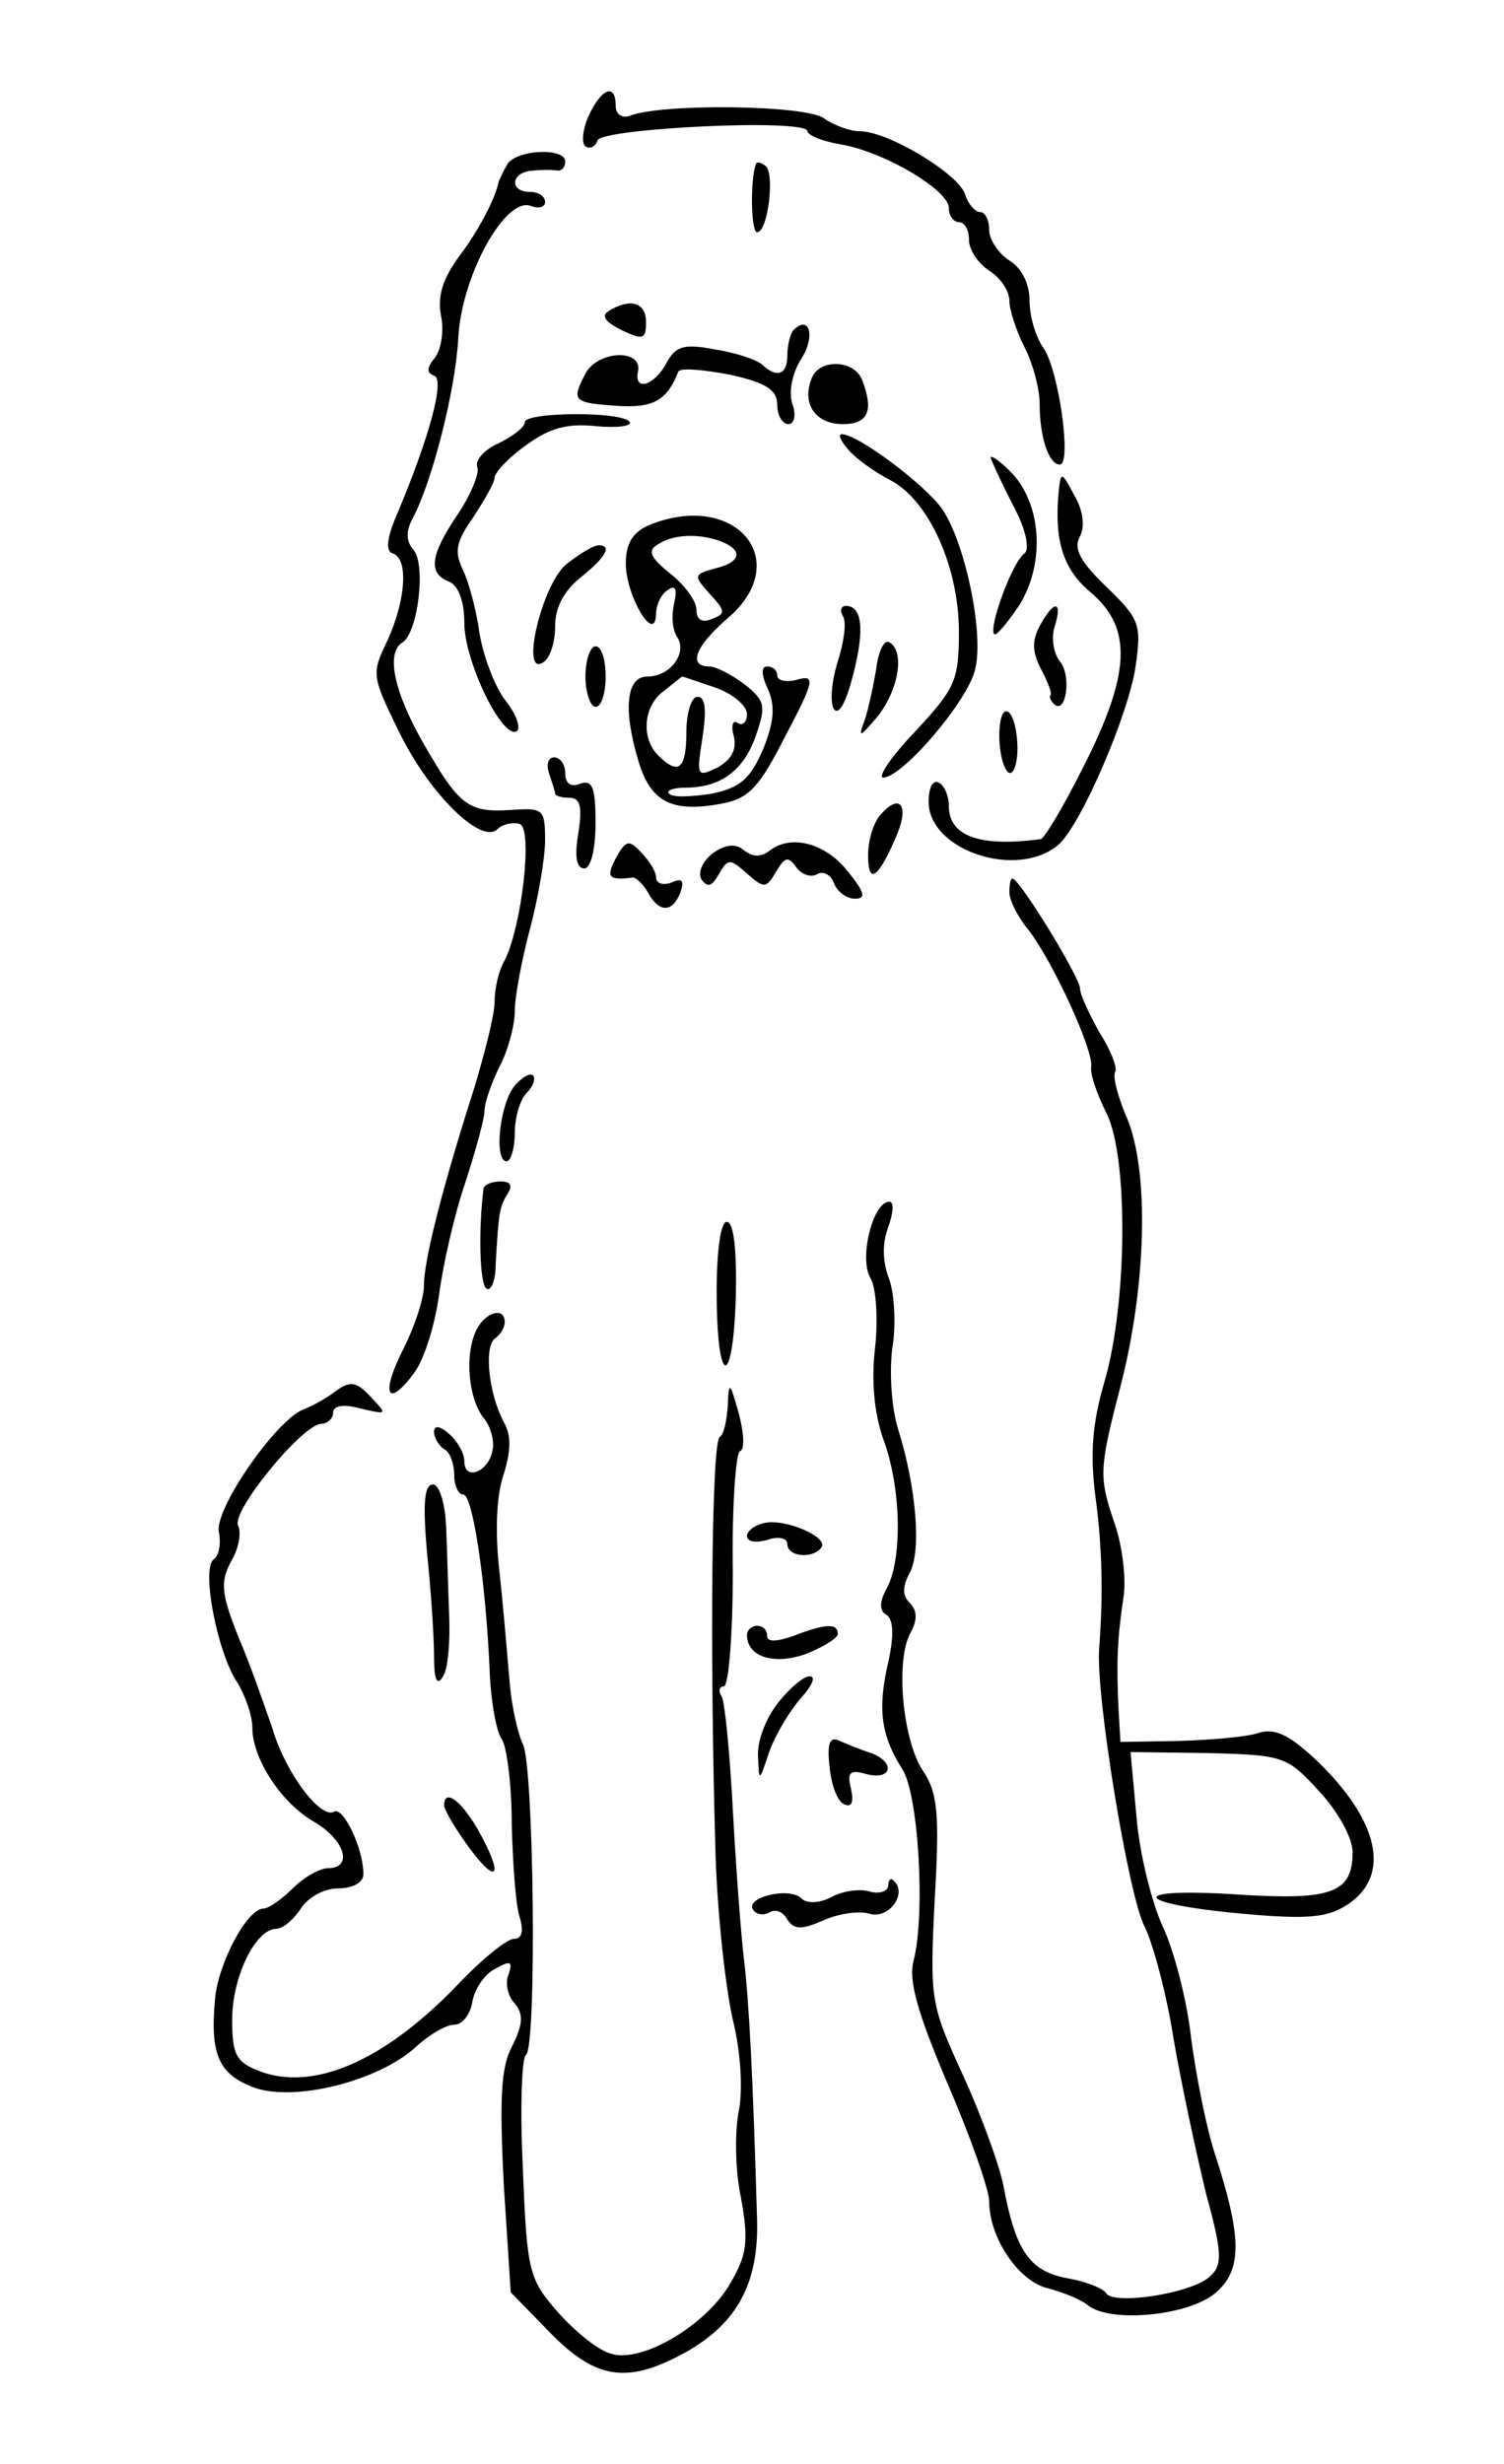 <?xml version="1.0" standalone="no"?>
<!DOCTYPE svg PUBLIC "-//W3C//DTD SVG 20010904//EN"
 "http://www.w3.org/TR/2001/REC-SVG-20010904/DTD/svg10.dtd">
<svg version="1.0" xmlns="http://www.w3.org/2000/svg"
 width="149pt" height="244pt" viewBox="0 0 149 244"
 preserveAspectRatio="xMidYMid meet">
<g transform="translate(0,244) scale(0.1,-0.1)"
fill="#000000" stroke="none">
<path d="M583 2325 c-6 -14 -7 -27 -3 -30 5 -3 10 0 12 6 4 12 208 22 208 9 0
-4 15 -10 33 -13 42 -7 107 -45 107 -63 0 -8 5 -14 10 -14 6 0 10 -8 10 -18 0
-9 9 -23 20 -30 11 -7 20 -20 20 -30 0 -9 7 -30 15 -46 8 -15 15 -41 15 -56 0
-33 9 -60 20 -60 12 0 -1 93 -16 115 -8 11 -14 32 -14 47 0 17 -8 33 -20 40
-11 7 -20 21 -20 30 0 10 -4 18 -9 18 -5 0 -12 8 -15 18 -7 20 -76 62 -104 62
-10 0 -26 6 -36 13 -18 13 -162 15 -193 2 -7 -2 -13 2 -13 10 0 23 -14 18 -27
-10z"/>
<path d="M503 2278 c-4 -7 -8 -15 -9 -18 -3 -16 -20 -49 -40 -75 -15 -21 -21
-38 -17 -58 3 -15 0 -33 -6 -41 -8 -10 -9 -15 -1 -18 11 -3 -4 -60 -37 -138
-10 -23 -11 -36 -4 -38 16 -5 13 -46 -5 -86 -16 -33 -16 -35 11 -90 30 -62 82
-113 98 -97 5 5 15 7 22 5 13 -5 2 -101 -15 -135 -6 -10 -10 -28 -10 -41 0
-13 -10 -52 -21 -88 -31 -97 -49 -168 -49 -193 0 -13 -9 -40 -20 -62 -23 -45
-17 -61 10 -25 10 13 21 48 25 78 4 30 15 79 26 111 10 31 19 63 19 71 0 8 7
28 15 44 8 15 15 40 15 55 0 14 7 51 15 81 8 30 15 70 15 88 0 31 -2 32 -33
30 -43 -3 -52 4 -87 65 -30 52 -38 91 -21 101 15 10 23 76 11 91 -8 9 -8 19
-1 32 19 36 42 125 45 178 3 62 47 141 72 131 8 -3 14 -1 14 4 0 6 -7 10 -15
10 -21 0 -19 20 3 21 9 1 20 1 25 0 4 0 7 4 7 9 0 14 -47 12 -57 -2z"/>
<path d="M749 2278 c-6 -16 -5 -68 1 -68 11 0 18 60 8 66 -4 3 -8 4 -9 2z"/>
<path d="M603 2132 c-8 -5 -3 -11 13 -19 21 -10 24 -9 24 8 0 20 -16 24 -37
11z"/>
<path d="M786 2113 c-3 -3 -6 -15 -6 -25 0 -19 -10 -23 -25 -9 -6 5 -27 12
-47 15 -31 6 -39 3 -48 -14 -12 -22 -32 -28 -28 -8 5 23 -40 21 -52 -2 -14
-27 -13 -29 33 -32 35 -2 48 6 59 34 2 4 24 2 51 -3 36 -8 47 -15 47 -30 0
-10 5 -19 11 -19 6 0 8 9 4 20 -4 12 0 31 9 45 14 22 8 44 -8 28z"/>
<path d="M804 2065 c-10 -25 4 -45 31 -45 25 0 31 13 19 44 -8 20 -43 21 -50
1z"/>
<path d="M520 2022 c0 -5 -12 -14 -26 -21 -14 -6 -24 -17 -21 -24 2 -6 -7 -28
-20 -47 -27 -40 -29 -58 -8 -66 9 -4 15 -19 15 -41 0 -38 38 -116 52 -107 4 3
0 16 -11 30 -11 14 -22 44 -26 67 -3 23 -11 52 -17 64 -8 17 -6 27 11 51 11
17 21 34 21 39 0 5 14 20 31 32 23 17 41 22 69 19 21 -2 36 0 34 4 -7 11 -104
10 -104 0z"/>
<path d="M841 1994 c7 -8 26 -22 42 -30 37 -20 67 -85 67 -150 0 -48 -4 -56
-43 -98 -24 -25 -38 -46 -32 -46 19 0 84 76 91 107 9 34 -9 123 -32 158 -16
24 -84 75 -100 75 -4 0 -1 -7 7 -16z"/>
<path d="M982 1985 c2 -5 12 -27 23 -48 12 -23 15 -41 10 -45 -12 -8 -36 -74
-30 -80 2 -2 13 11 25 29 26 42 22 102 -10 133 -12 12 -21 17 -18 11z"/>
<path d="M1049 1955 c-5 -50 4 -79 32 -102 41 -35 39 -80 -7 -171 -20 -40 -39
-72 -43 -73 -61 -8 -91 3 -91 33 0 9 -4 20 -10 23 -6 3 -10 -5 -10 -19 0 -48
87 -77 128 -43 22 18 70 129 77 177 6 42 4 47 -29 79 -26 25 -33 38 -26 50 5
10 3 26 -6 41 -12 23 -13 23 -15 5z"/>
<path d="M643 1920 c-16 -7 -23 -18 -23 -38 0 -32 29 -81 30 -50 0 9 5 20 12
24 7 5 9 1 6 -13 -3 -12 -2 -27 3 -34 10 -16 -7 -39 -30 -39 -20 0 -24 -31 -9
-82 12 -42 33 -53 82 -44 28 5 38 16 64 67 29 55 30 61 12 56 -11 -3 -20 -1
-20 4 0 5 -4 9 -10 9 -6 0 -6 -8 1 -23 7 -16 6 -32 -5 -59 -13 -30 -23 -38
-51 -44 -20 -3 -39 -4 -42 0 -4 3 4 6 16 6 35 0 58 17 70 52 10 29 9 34 -11
50 -13 10 -29 18 -35 18 -22 0 -14 20 17 47 68 57 9 128 -77 93z m71 -16 c23
-9 20 -21 -6 -27 -21 -6 -21 -7 -5 -25 16 -17 16 -20 2 -25 -9 -4 -15 -1 -15
9 0 9 -12 25 -26 36 -20 16 -23 23 -12 29 15 10 40 11 62 3z m-5 -145 c17 -6
31 -18 31 -26 0 -8 -4 -12 -9 -9 -5 4 -7 -3 -4 -13 3 -13 -2 -23 -16 -31 -21
-10 -21 -9 -15 30 4 27 3 40 -5 40 -6 0 -11 -16 -11 -35 0 -37 -8 -43 -28 -23
-17 17 -15 49 6 64 9 7 17 14 18 14 1 0 15 -5 33 -11z"/>
<path d="M562 1882 c-25 -19 -47 -113 -24 -98 7 4 12 20 12 36 0 19 9 35 25
48 25 20 32 32 18 32 -5 0 -18 -8 -31 -18z"/>
<path d="M835 1830 c4 -6 1 -26 -5 -45 -6 -19 -8 -40 -4 -47 5 -7 12 6 19 33
12 46 9 69 -7 69 -5 0 -6 -5 -3 -10z"/>
<path d="M1030 1820 c-8 -15 -7 -26 1 -42 7 -13 11 -24 10 -26 -2 -2 0 -6 3
-9 12 -12 18 28 6 42 -6 8 -9 23 -5 35 8 26 -1 26 -15 0z"/>
<path d="M868 1777 c-3 -17 -8 -41 -12 -52 -6 -16 -4 -15 13 5 21 26 28 65 12
74 -5 3 -11 -9 -13 -27z"/>
<path d="M580 1770 c0 -16 5 -30 10 -30 6 0 10 14 10 30 0 17 -4 30 -10 30 -5
0 -10 -13 -10 -30z"/>
<path d="M990 1711 c0 -16 4 -32 9 -36 5 -3 9 8 9 25 -1 40 -18 50 -18 11z"/>
<path d="M544 1674 c3 -9 6 -18 6 -20 0 -2 6 -4 14 -4 11 0 13 -9 9 -35 -4
-23 -2 -35 6 -35 6 0 11 18 11 45 0 35 -3 43 -15 39 -9 -4 -15 0 -15 10 0 9
-5 16 -11 16 -6 0 -8 -7 -5 -16z"/>
<path d="M873 1634 c-7 -7 -13 -25 -13 -41 0 -30 10 -23 28 19 13 30 4 43 -15
22z"/>
<path d="M610 1590 c-10 -19 -7 -22 17 -19 3 0 10 -6 15 -15 11 -20 24 -20 32
0 4 12 2 15 -9 10 -8 -3 -15 -1 -15 5 0 6 -7 17 -15 25 -12 13 -15 12 -25 -6z"/>
<path d="M706 1595 c-10 -8 -15 -19 -11 -26 6 -8 10 -7 17 5 9 16 11 16 28 1
17 -15 19 -15 29 2 9 15 12 15 20 4 5 -7 14 -10 20 -7 6 4 14 0 17 -8 3 -9 13
-16 21 -16 11 0 10 6 -7 27 -22 28 -56 37 -77 21 -9 -7 -17 -7 -26 0 -8 7 -18
6 -31 -3z"/>
<path d="M1000 1556 c0 -7 8 -24 19 -37 24 -31 65 -120 62 -136 -1 -7 6 -27
15 -45 22 -43 21 -189 -2 -267 -12 -41 -14 -71 -9 -111 7 -51 8 -98 4 -152 -4
-44 29 -246 45 -276 8 -16 22 -67 29 -113 8 -46 23 -115 32 -152 16 -58 16
-70 4 -81 -17 -17 -96 -29 -103 -17 -3 5 -21 12 -39 15 -37 7 -51 27 -63 92
-4 20 -22 70 -40 109 -32 70 -33 74 -28 174 5 85 3 106 -12 128 -20 31 -27
109 -12 136 7 13 7 22 -1 30 -7 7 -7 16 0 29 12 21 7 84 -11 142 -7 22 -9 58
-6 81 4 23 2 54 -3 68 -7 18 -7 36 -1 52 5 14 6 25 1 25 -16 0 -30 -55 -19
-75 6 -9 8 -41 5 -69 -4 -33 -1 -65 8 -91 18 -48 19 -118 4 -147 -8 -14 -8
-23 -1 -27 7 -4 8 -20 2 -47 -11 -47 -7 -73 14 -106 16 -25 23 -144 11 -190
-5 -20 4 -51 34 -122 23 -53 41 -105 41 -116 0 -36 29 -79 58 -86 15 -4 33
-11 40 -17 23 -18 103 -10 128 14 25 23 24 55 -3 138 -8 25 -18 75 -23 113 -4
37 -17 87 -28 110 -11 24 -23 72 -26 108 l-6 65 77 -1 c75 -2 78 -3 110 -38
18 -19 33 -46 33 -60 0 -41 -21 -48 -115 -42 -109 7 -104 -9 5 -19 66 -6 85
-4 105 9 44 29 31 84 -32 144 -26 24 -40 31 -56 26 -11 -4 -47 -7 -79 -8 l-58
-1 -2 35 c-2 45 -1 68 5 108 3 18 -1 53 -10 77 -14 42 -14 51 6 128 27 102 30
218 7 271 -9 21 -14 41 -11 45 2 4 -5 22 -16 39 -10 18 -19 37 -19 43 0 11
-60 109 -67 109 -2 0 -3 -6 -3 -14z"/>
<path d="M510 1365 c-15 -18 -21 -75 -8 -75 4 0 8 13 8 28 0 15 5 33 12 40 6
6 9 14 6 17 -3 3 -11 -2 -18 -10z"/>
<path d="M479 1263 c-5 -40 -4 -95 3 -99 4 -3 9 7 9 23 3 54 4 58 12 71 5 8 3
12 -7 12 -9 0 -16 -3 -17 -7z"/>
<path d="M710 1161 c0 -94 16 -99 19 -5 1 46 -2 74 -9 74 -6 0 -10 -28 -10
-69z"/>
<path d="M472 1123 c-12 -24 -8 -68 7 -87 7 -8 11 -23 9 -32 -4 -22 -28 -31
-28 -11 0 8 -7 20 -15 27 -9 8 -15 9 -15 2 0 -6 5 -14 10 -17 6 -3 10 -15 10
-26 0 -10 4 -19 9 -19 9 0 22 -83 26 -172 1 -32 7 -64 12 -70 5 -7 10 -45 10
-85 1 -39 4 -81 8 -92 4 -14 2 -21 -6 -21 -7 0 -34 -22 -60 -50 -71 -72 -139
-101 -192 -81 -23 9 -27 16 -27 51 0 42 23 90 44 90 6 0 17 9 24 20 7 11 23
20 37 20 15 0 25 6 25 14 0 26 -20 67 -29 62 -13 -8 -48 38 -61 82 -7 20 -21
61 -33 89 -18 45 -19 56 -8 77 8 13 10 29 7 35 -8 13 63 100 82 101 6 0 12 5
12 11 0 7 10 9 28 4 26 -6 26 -6 9 12 -14 15 -20 16 -35 5 -9 -7 -24 -15 -32
-18 -27 -11 -89 -100 -83 -122 2 -11 0 -22 -5 -26 -13 -8 3 -92 23 -122 8 -13
15 -33 15 -45 0 -30 28 -74 61 -93 31 -18 39 -46 14 -46 -8 0 -24 -9 -35 -20
-11 -11 -24 -20 -29 -20 -16 0 -45 -54 -48 -90 -5 -55 4 -74 38 -87 40 -15
124 6 161 40 13 12 30 22 38 22 8 0 16 10 18 23 2 12 12 27 22 32 16 9 18 8
14 -5 -4 -8 -1 -22 6 -29 9 -11 8 -21 -3 -43 -11 -21 -12 -53 -8 -135 l7 -108
39 -40 c46 -47 77 -51 135 -19 51 29 72 69 70 132 -4 140 -8 216 -13 257 -3
25 -8 92 -11 148 -3 57 -8 107 -11 112 -4 6 -2 10 2 10 5 0 9 52 9 115 -1 63
3 116 7 118 5 1 4 18 -1 37 -9 32 -10 33 -11 8 -1 -15 -4 -29 -8 -31 -8 -5
-10 -218 -4 -417 2 -58 10 -130 17 -160 8 -33 10 -69 6 -90 -4 -19 -4 -58 2
-86 8 -44 6 -57 -11 -86 -24 -41 -87 -78 -117 -69 -13 3 -36 22 -53 41 -29 33
-31 40 -35 143 -3 59 -1 110 3 112 11 7 8 286 -3 308 -5 10 -11 37 -13 60 -2
23 -6 72 -10 109 -5 42 -3 78 4 98 7 23 8 38 0 52 -15 28 -20 76 -8 83 5 4 9
10 9 16 0 15 -19 10 -28 -8z"/>
<path d="M423 903 c4 -38 7 -84 7 -103 0 -24 3 -30 9 -20 5 8 7 35 6 60 -1 25
-2 64 -3 88 -1 24 -7 42 -13 42 -9 0 -10 -20 -6 -67z"/>
<path d="M758 932 c-10 -2 -18 -8 -18 -13 0 -6 9 -7 20 -4 11 4 20 2 20 -4 0
-13 26 -15 34 -3 6 10 -35 28 -56 24z"/>
<path d="M740 821 c0 -22 27 -30 58 -19 18 7 32 16 32 20 0 11 -13 10 -44 -2
-17 -6 -26 -6 -26 0 0 6 -4 10 -10 10 -5 0 -10 -4 -10 -9z"/>
<path d="M771 754 c-12 -15 -21 -38 -20 -53 1 -26 1 -26 11 4 6 17 20 40 31
53 11 12 16 22 9 22 -6 0 -20 -12 -31 -26z"/>
<path d="M822 689 c2 -18 8 -34 15 -36 7 -3 9 3 6 16 -4 16 -1 19 16 14 25 -6
28 12 4 21 -10 3 -24 9 -31 12 -10 5 -13 -2 -10 -27z"/>
<path d="M440 652 c0 -4 11 -23 25 -42 29 -39 34 -27 8 19 -17 29 -33 40 -33
23z"/>
<path d="M880 573 c0 -6 -9 -9 -19 -6 -10 3 -28 0 -38 -6 -12 -6 -24 -6 -29
-1 -12 12 -56 1 -48 -11 3 -5 10 -6 16 -3 6 4 14 1 18 -7 7 -10 14 -10 35 -1
15 7 36 10 46 7 19 -6 38 19 25 32 -3 4 -6 2 -6 -4z"/>
</g>
</svg>
